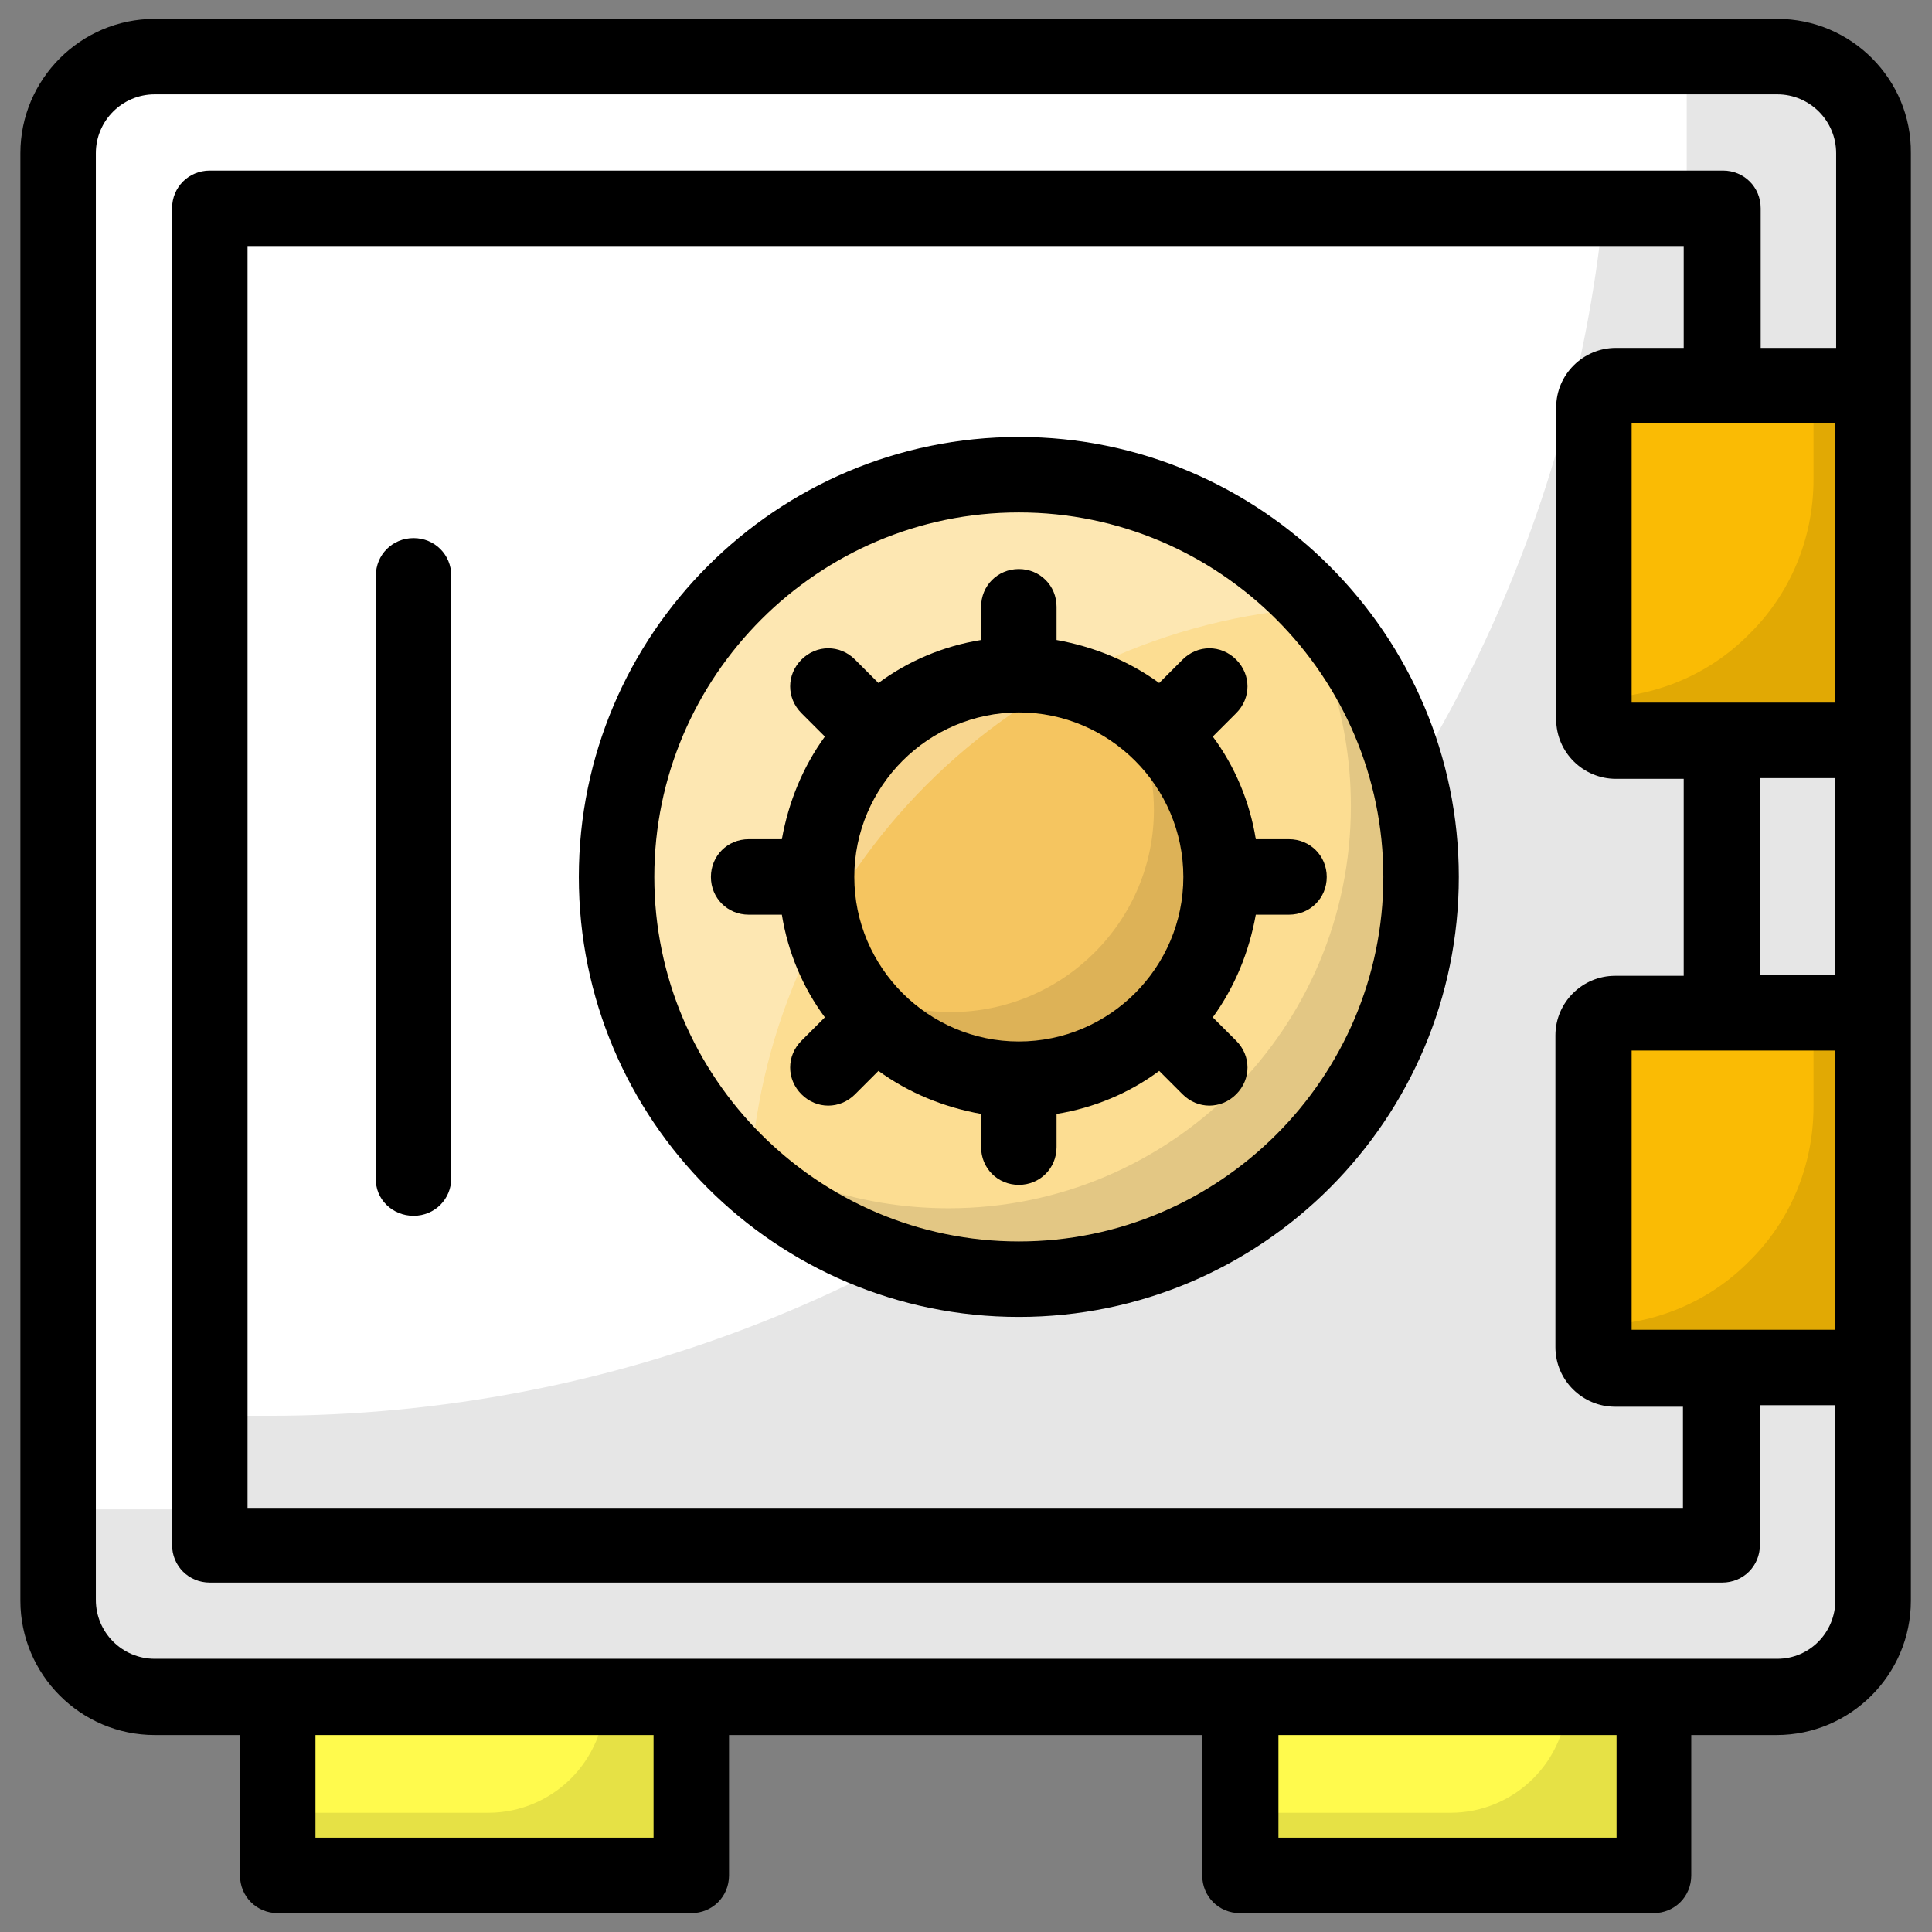 <?xml version="1.0" encoding="utf-8"?>
<!-- Generator: Adobe Illustrator 25.4.1, SVG Export Plug-In . SVG Version: 6.00 Build 0)  -->
<svg version="1.1" id="SvgjsSvg1001" xmlns:svgjs="http://svgjs.com/svgjs"
	 xmlns="http://www.w3.org/2000/svg" xmlns:xlink="http://www.w3.org/1999/xlink" x="0px" y="0px" viewBox="0 0 256 256"
	 style="enable-background:new 0 0 256 256;" xml:space="preserve">
<rect x="0" y="0" width="256" height="256" fill="#808080" stroke="none"/>
<style type="text/css">
	.st0{fill:#FFFFFF;}
	.st1{opacity:0.1;fill:#010101;enable-background:new    ;}
	.st2{fill:#FFFA4D;}
	.st3{fill:#FABB04;}
	.st4{fill:#FCDD92;}
	.st5{fill:#F5C560;}
	.st6{opacity:0.3;fill:#FFFFFF;enable-background:new    ;}
	.st7{fill:none;}
</style>
<g id="SvgjsG1008">
	<path class="st0" d="M235.5,224.8h-215c-7.1,0-12.8-5.7-12.8-12.8V20.3c0-7.1,5.7-12.8,12.8-12.8h215c7.1,0,12.8,5.7,12.8,12.8
		v191.8C248.3,219.1,242.5,224.8,235.5,224.8z"/>
	<path class="st1" d="M248.3,20.3V212c0,7.1-5.7,12.8-12.8,12.8h-215c-7.1,0-12.8-5.7-12.8-12.8v-12h203c7,0,12.8-5.7,12.8-12.8V7.5
		h12C242.5,7.5,248.3,13.3,248.3,20.3z"/>
	<rect x="27.8" y="27.6" class="st0" width="200.4" height="177.1"/>
	<path class="st1" d="M228.2,27.6v177.1H27.8v-17.1h7.8c92.2,0,168-70.2,176.9-160L228.2,27.6L228.2,27.6z"/>
	<rect x="36.8" y="224.8" class="st2" width="54.8" height="23.6"/>
	<path class="st1" d="M91.6,224.8v23.6H36.8v-8.2h27.9c8.5,0,15.5-6.9,15.5-15.5H91.6z"/>
	<rect x="164.3" y="224.8" class="st2" width="54.9" height="23.6"/>
	<path class="st1" d="M219.2,224.8v23.6h-54.9v-8.2h27.9c8.5,0,15.5-6.9,15.5-15.5H219.2z"/>
	<path class="st3" d="M248.3,54v41.2c0,1.6-1.3,2.9-2.9,2.9h-31.2c-1.6,0-2.9-1.3-2.9-2.9V54c0-1.6,1.3-2.9,2.9-2.9h31.3
		C247,51.1,248.3,52.4,248.3,54z M248.3,137.1v41.2c0,1.6-1.3,2.9-2.9,2.9h-31.2c-1.6,0-2.9-1.3-2.9-2.9v-41.3
		c0-1.6,1.3-2.9,2.9-2.9h31.3C247,134.2,248.3,135.5,248.3,137.1z"/>
	<path class="st1" d="M248.3,137.1v41.2c0,1.6-1.3,2.9-2.9,2.9h-31.2c-1.6,0-2.9-1.3-2.9-2.9v-2.7c8,0,15.3-3.2,20.5-8.5
		c5.3-5.2,8.5-12.5,8.5-20.5v-12.4h5.1C247,134.2,248.3,135.5,248.3,137.1z M248.3,54v41.2c0,1.6-1.3,2.9-2.9,2.9h-31.2
		c-1.6,0-2.9-1.3-2.9-2.9v-2.7c8,0,15.3-3.2,20.5-8.5c5.3-5.2,8.5-12.5,8.5-20.5V51.1h5.1C247,51.1,248.3,52.4,248.3,54z"/>
	<circle class="st4" cx="135" cy="116.2" r="53.3"/>
	<path class="st1" d="M188.3,116.2c0,29.4-23.8,53.3-53.3,53.3c-17,0-32.2-8-41.9-20.5c9,7,20.3,11.1,32.6,11.1
		c29.5,0,53.3-23.9,53.3-53.3c0-12.4-4.2-23.8-11.3-32.8C180.2,83.8,188.3,99,188.3,116.2z"/>
	<path class="st5" d="M135,89.4c-14.8,0-26.8,12-26.8,26.8c0,14.8,12,26.8,26.8,26.8c14.8,0,26.9-12,26.9-26.8
		C161.8,101.4,149.8,89.4,135,89.4z"/>
	<path class="st1" d="M161.8,116.2c0,14.8-12,26.8-26.9,26.8c-9.7,0-18.2-5.1-22.9-12.8c4.1,2.5,8.9,3.9,14,3.9
		c14.8,0,26.9-12,26.9-26.8c0-5.1-1.5-9.9-4-14C156.7,98,161.8,106.5,161.8,116.2z"/>
	<path class="st6" d="M174.6,80.5c-40.4,2.6-72.7,34.9-75.2,75.3c-10.8-9.8-17.6-23.9-17.6-39.6c0-29.4,23.8-53.3,53.3-53.3
		C150.7,62.9,164.8,69.7,174.6,80.5z"/>
	<g>
		<line class="st7" x1="54.8" y1="76.3" x2="54.8" y2="156.1"/>
		<path d="M235.5,2.5h-215c-9.8,0-17.8,8-17.8,17.8v191.8c0,9.8,8,17.8,17.8,17.8h11.3v18.6c0,2.8,2.2,5,5,5h54.8c2.8,0,5-2.2,5-5
			v-18.6h62.7v18.6c0,2.8,2.2,5,5,5h54.8c2.8,0,5-2.2,5-5v-18.6h11.3c9.8,0,17.8-8,17.8-17.8c0-57.9,0-128.5,0-191.8
			C253.3,10.5,245.3,2.5,235.5,2.5z M243.2,176.2h-27v-37h27V176.2z M243.2,93.1h-27v-37h27V93.1z M223.2,46.1h-9.1
			c-4.3,0-7.9,3.5-7.9,7.9v41.3c0,4.4,3.6,7.9,7.9,7.9h9v26.1h-9.1c-4.3,0-7.9,3.5-7.9,7.9v41.3c0,4.4,3.6,7.9,7.9,7.9h9v13.4H32.8
			V32.6h190.3V46.1z M233.2,129.2v-26.1h10v26.1H233.2z M86.6,243.5H41.8v-13.6h44.8V243.5z M214.2,243.5h-44.8v-13.6h44.8
			L214.2,243.5L214.2,243.5z M235.5,219.8c-109.2,0-156.7,0-215,0c-4.3,0-7.8-3.5-7.8-7.8V20.3c0-4.3,3.5-7.8,7.8-7.8h215
			c4.3,0,7.8,3.5,7.8,7.8v25.8h-10V27.6c0-2.8-2.2-5-5-5H27.8c-2.8,0-5,2.2-5,5v177.1c0,2.8,2.2,5,5,5h200.4c2.8,0,5-2.2,5-5v-18.5
			h10v25.8C243.2,216.3,239.8,219.8,235.5,219.8z"/>
		<path d="M109.3,134.8l-3.1,3.1c-2,2-2,5.1,0,7.1c2,2,5.1,2,7.1,0l3.1-3.1c4,2.9,8.6,4.8,13.6,5.7v4.4c0,2.8,2.2,5,5,5s5-2.2,5-5
			v-4.4c5-0.8,9.7-2.8,13.6-5.7l3.1,3.1c2,2,5.1,2,7.1,0c2-2,2-5.1,0-7.1l-3.1-3.1c2.9-4,4.8-8.6,5.7-13.6h4.4c2.8,0,5-2.2,5-5
			s-2.2-5-5-5h-4.4c-0.8-5-2.8-9.7-5.7-13.6l3.1-3.1c2-2,2-5.1,0-7.1c-2-2-5.1-2-7.1,0l-3.1,3.1c-4-2.9-8.6-4.8-13.6-5.7v-4.4
			c0-2.8-2.2-5-5-5s-5,2.2-5,5v4.4c-5,0.8-9.7,2.8-13.6,5.7l-3.1-3.1c-2-2-5.1-2-7.1,0c-2,2-2,5.1,0,7.1l3.1,3.1
			c-2.9,4-4.8,8.6-5.7,13.6h-4.4c-2.8,0-5,2.2-5,5s2.2,5,5,5h4.4C104.4,126.2,106.4,130.9,109.3,134.8z M135,94.4
			c12,0,21.8,9.8,21.8,21.8c0,12-9.8,21.8-21.8,21.8c-12,0-21.8-9.8-21.8-21.8C113.2,104.2,123,94.4,135,94.4z"/>
		<path d="M135,174.5c32.2,0,58.3-26.2,58.3-58.3S167.1,57.9,135,57.9S76.7,84,76.7,116.2S102.8,174.5,135,174.5z M135,67.9
			c26.6,0,48.3,21.7,48.3,48.3c0,26.6-21.7,48.3-48.3,48.3s-48.3-21.7-48.3-48.3C86.7,89.6,108.4,67.9,135,67.9z M54.8,161.1
			c2.8,0,5-2.2,5-5V76.3c0-2.8-2.2-5-5-5s-5,2.2-5,5v79.8C49.7,158.9,52,161.1,54.8,161.1z"/>
	</g>
</g>
</svg>
